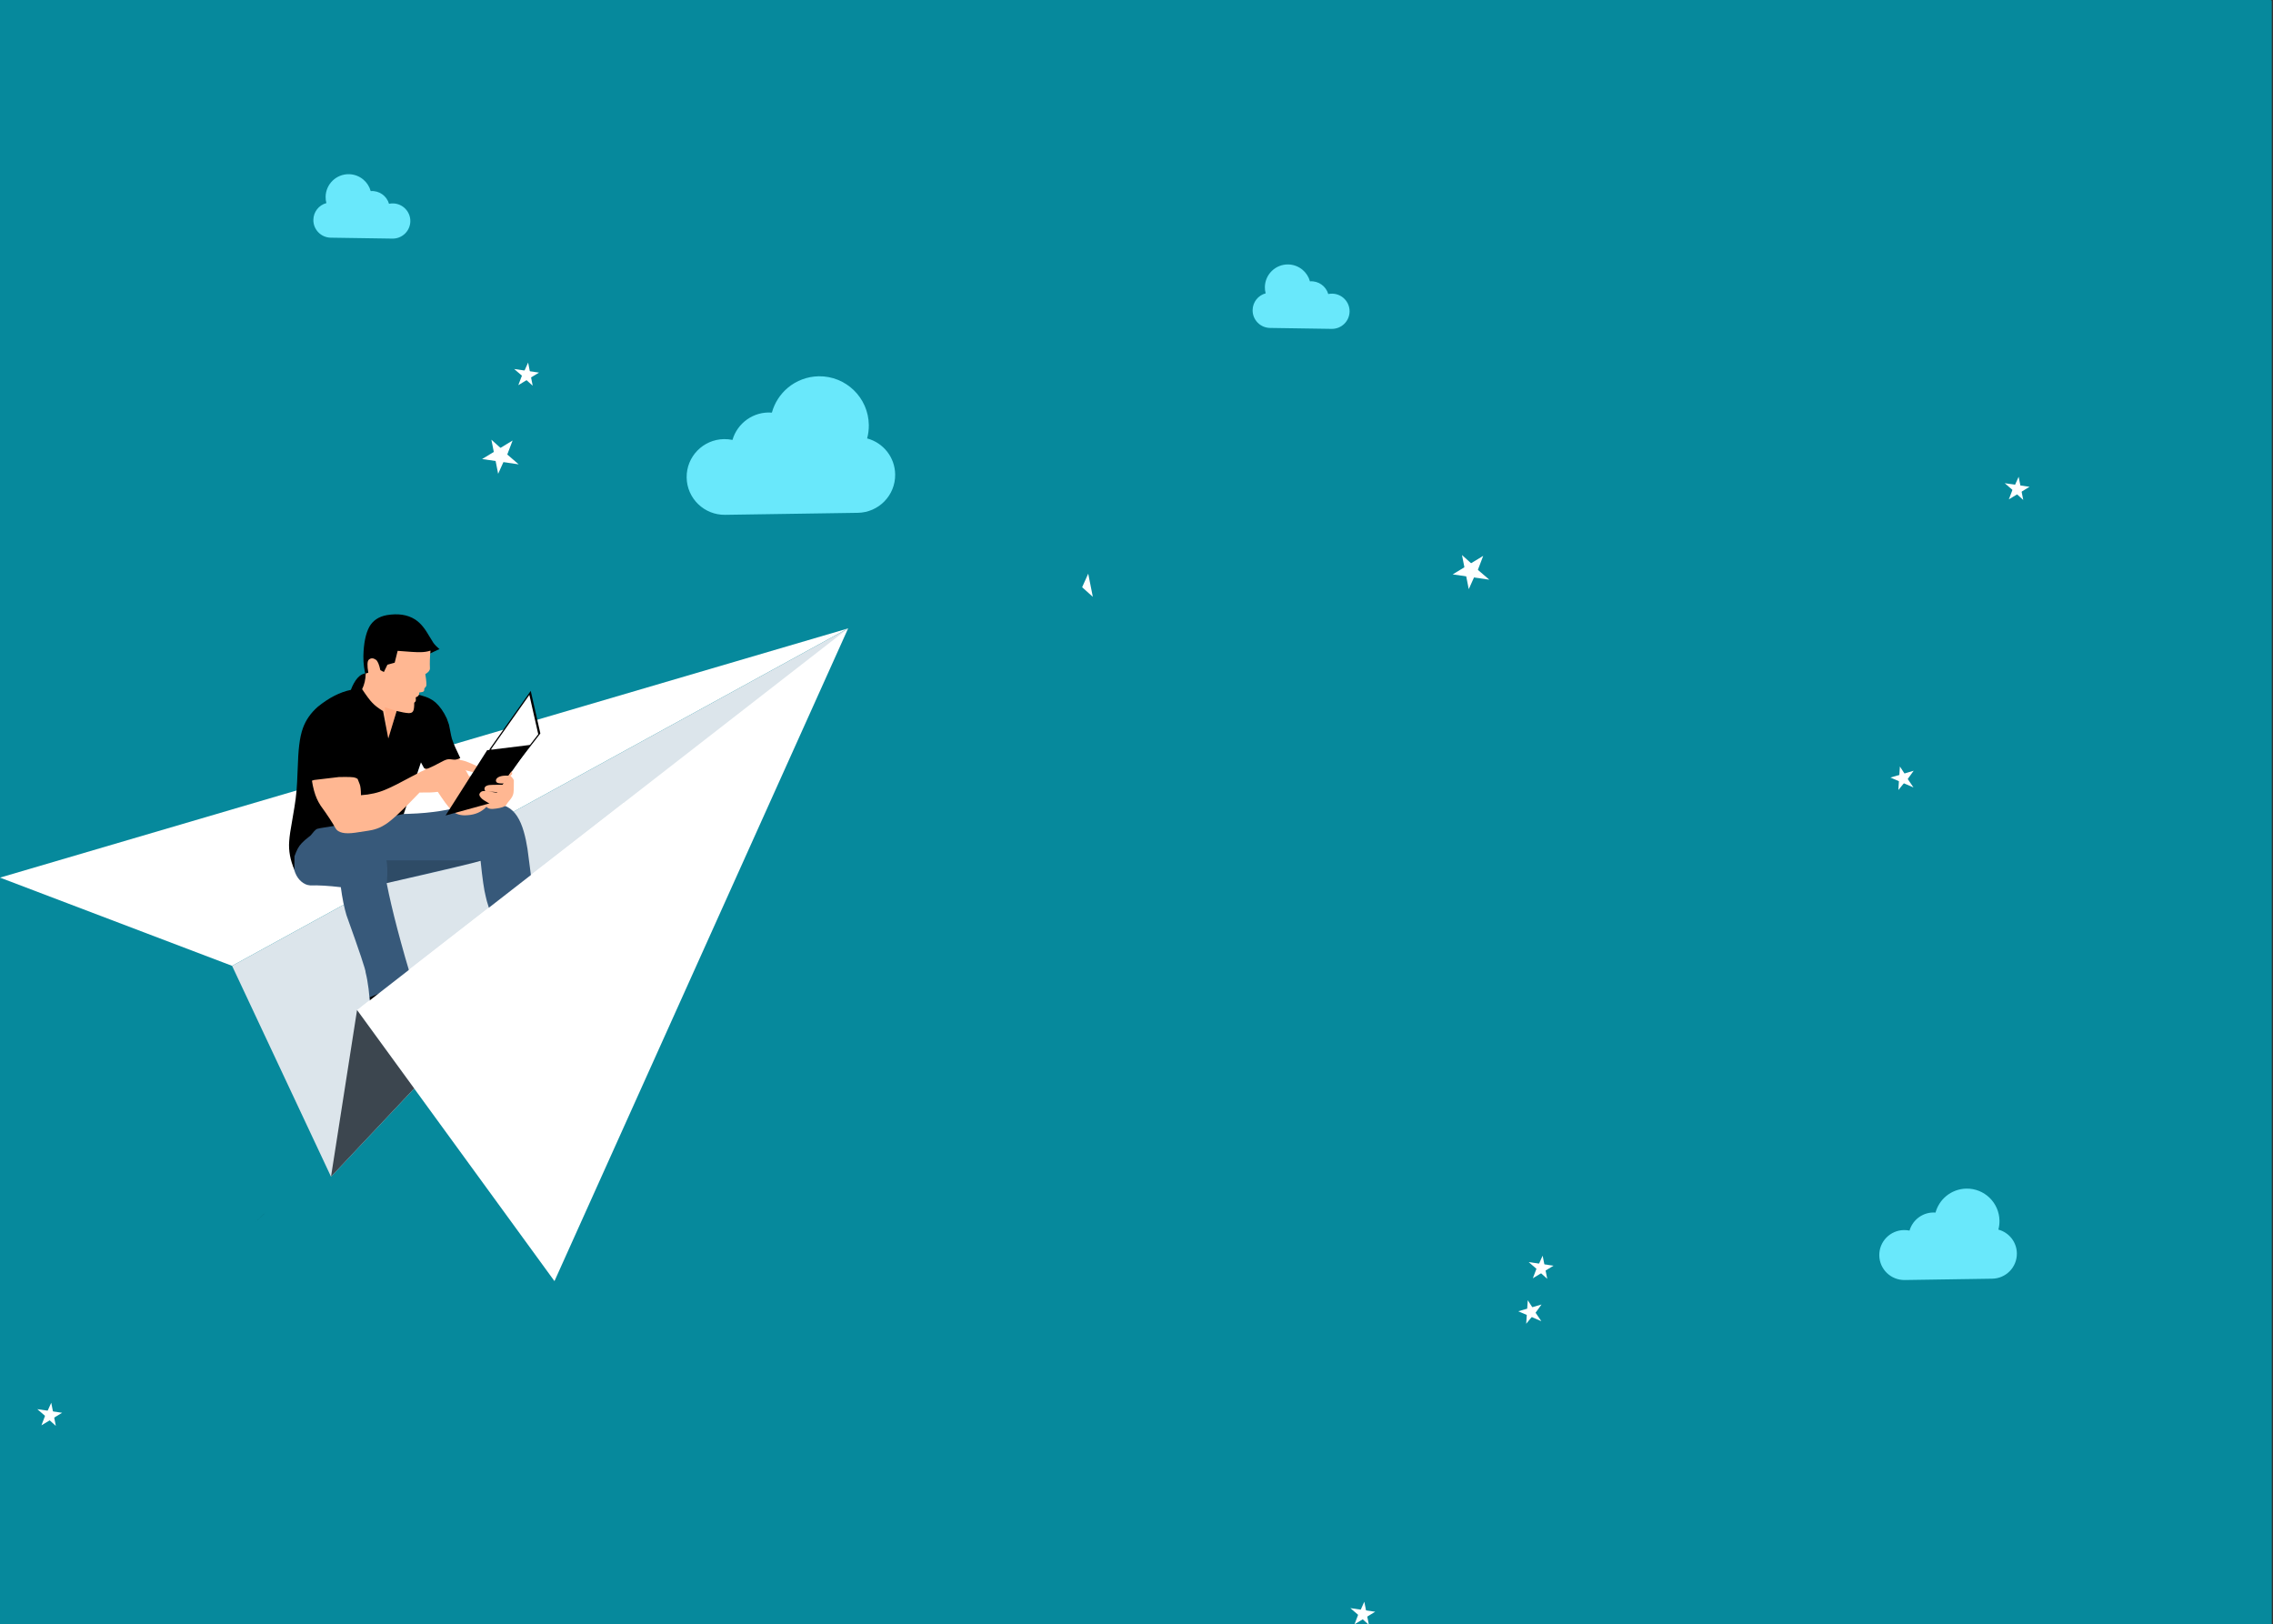 <svg width="914" height="653" viewBox="0 0 914 653" fill="none" xmlns="http://www.w3.org/2000/svg">
<rect x="0" y="0" width="914" height="653" fill="#333333" stroke="none"/>
<g clip-path="url(#clip0_309_185)">
<path d="M-1.001 0C-1.134 0 -1.261 0.053 -1.355 0.146C-1.448 0.24 -1.501 0.367 -1.501 0.5L-1.5 653.501C-1.5 653.777 -1.276 654.001 -1 654.001L913.001 654.002C913.134 654.002 913.261 653.949 913.355 653.855C913.448 653.762 913.501 653.634 913.501 653.502L913.5 0.501C913.5 0.225 913.276 0.001 913 0.001L-1.001 0Z" fill="#06899C"/>
<path d="M0 352.862L341.045 252.66L93.322 388.337L0 352.862Z" fill="white"/>
<path d="M341.046 252.66L93.323 388.337L133.105 473.105L341.046 252.66Z" fill="#DCE5EB"/>
<path d="M341.046 252.66L143.573 406.104L222.957 515.1L341.046 252.66Z" fill="white"/>
<path d="M133.104 473.105L143.573 406.104L166.545 437.63L133.104 473.105Z" fill="#3C464F"/>
<path d="M106.842 487.402C106.842 487.402 105.347 488.898 102.535 491.53Z" fill="black"/>
<path d="M136.703 330.313C122.674 332.54 116.45 338.644 118.031 348.625C118.752 352.038 120.355 354.339 122.84 355.528C123.298 355.752 123.93 355.908 124.736 355.997C128.024 355.894 132.128 356.134 137.049 356.716C137.638 361.143 138.394 364.892 139.319 367.964C144.572 382.585 147.137 390.251 147.012 390.962C147.958 394.632 148.605 399.755 148.952 406.331L152.472 410.674L167.719 406.45C167.821 404.339 167.443 401.326 166.586 397.41C161.222 379.669 157.52 365.559 155.48 355.078C178.539 349.84 191.127 346.845 193.246 346.096C193.958 353.134 194.651 357.927 195.324 360.473C195.54 361.895 197.185 367.083 200.259 376.039L203.781 390.658L207.917 393.172L220.723 387.499C220.655 385.251 220.038 381.15 218.873 375.195C217.836 369.424 216.253 363.279 214.123 356.76L212.115 341.349C211.723 338.81 211.232 336.515 210.643 334.466C209.194 329.344 206.994 326.012 204.043 324.472C201.514 323.128 198.125 322.658 193.876 323.062C192.633 323.169 191.154 323.369 189.438 323.663C181.293 325.361 176.207 326.297 174.182 326.469C170.371 326.969 165.735 327.248 160.273 327.308L155.259 327.809C147.295 328.604 141.135 329.434 136.779 330.298" fill="#37597A"/>
<path d="M194.676 385.985C194.306 388.514 194.343 390.968 194.787 393.345C195.23 395.564 195.91 396.789 196.826 397.021C197.214 397.145 197.703 397.164 198.294 397.079C202.456 396.148 205.687 395.626 207.987 395.513C208.794 395.472 209.45 395.486 209.955 395.554C210.183 395.562 210.893 395.72 212.084 396.029L212.865 396.142C213.374 396.189 213.984 396.18 214.696 396.113C216.79 395.884 218.947 395.408 221.166 394.682C225.355 393.356 226.322 391.627 224.066 389.495C223.449 388.944 222.812 388.623 222.154 388.53C221.896 388.487 221.582 388.475 221.211 388.494C219.425 388.731 218.298 388.816 217.83 388.747C216.921 388.688 216.038 388.471 215.18 388.096C213.566 387.469 210.735 385.419 206.686 381.949L194.731 385.967" fill="black"/>
<path d="M159.825 396.303L148.69 400.991C149.082 404.709 149.596 407.458 150.232 409.24C151.51 412.956 153.412 414.917 155.937 415.123C157.39 415.363 159.934 415.043 163.571 414.164C166.344 413.357 168.058 412.507 168.713 411.615C169.166 411.041 169.16 410.371 168.695 409.605C168.461 409.203 168.103 408.741 167.619 408.219C165.481 406.111 164.343 404.952 164.204 404.743C163.672 404.141 163.196 403.526 162.777 402.898C161.825 401.528 160.841 399.331 159.827 396.308" fill="black"/>
<path d="M204.882 311.555L188.604 312.078L183.654 303.145L170.515 308.431C171.548 310.889 173.232 313.956 175.566 317.631C178.163 321.677 180.142 324.364 181.504 325.694C183.031 327.328 185.173 328.021 187.929 327.773C191.111 327.581 193.668 326.454 195.6 324.391C196.153 325.02 196.993 325.304 198.12 325.241C200.182 325.1 201.794 324.745 202.954 324.178C203.181 324.043 203.367 323.886 203.509 323.705L204.187 322.677C205.056 321.648 205.565 320.998 205.715 320.728C206.122 320.124 206.381 319.433 206.493 318.656C206.546 318.321 206.578 317.919 206.591 317.45L206.626 313.772C206.563 313.33 205.989 312.598 204.904 311.577" fill="#FFB792"/>
<path d="M146.934 270.73C144.62 271.065 142.668 273.28 141.078 277.377C136.69 278.28 132.262 280.546 127.793 284.172C124.994 286.62 123.003 289.465 121.82 292.707C121.137 294.586 120.633 296.887 120.311 299.61C120.148 300.979 120.021 302.438 119.93 303.988C119.591 312.925 119.32 317.963 119.117 319.101C118.989 321.033 118.181 326.211 116.694 334.636C116.486 336.038 116.352 337.252 116.29 338.276C116.001 341.988 116.695 345.793 118.374 349.691L118.41 344.278C118.878 342.982 119.308 341.977 119.698 341.262C120.149 340.415 120.711 339.64 121.385 338.937C122.041 338.223 123.218 337.211 124.916 335.902C126.029 334.483 126.779 333.67 127.166 333.462C127.315 333.299 127.863 333.136 128.811 332.971C133.114 332.331 144.289 330.449 162.335 327.327L169.26 306.527L170.518 308.823C171.146 309.131 171.797 309.231 172.473 309.122C173.971 309.031 178.175 307.588 185.087 304.794C183.49 301.544 182.446 299.167 181.953 297.663C181.707 297.234 181.237 295.14 180.542 291.382L179.656 288.871C178.419 286.204 176.93 284.076 175.19 282.485C174.5 281.856 173.662 281.295 172.677 280.802C171.773 280.342 170.359 279.851 168.435 279.331C162.091 275.775 157.59 273.462 154.933 272.394C151.482 270.926 148.85 270.365 147.036 270.71L146.934 270.73ZM118.386 349.732C118.381 349.907 118.385 349.921 118.397 349.774Z" fill="black"/>
<path d="M155.477 247.337C152.265 247.941 149.948 249.494 148.527 251.996C147.042 254.723 146.24 258.651 146.122 263.779C146.094 266.962 146.451 269.656 147.192 271.86L155.212 271.803C164.747 266.9 170.633 263.894 172.87 262.787C175.49 261.481 176.792 260.907 176.776 261.067C175.65 260.09 174.807 259.211 174.248 258.432L171.43 253.854C170.953 253.119 170.476 252.462 169.997 251.883C169.031 250.709 167.981 249.756 166.847 249.024C163.832 247.133 160.061 246.567 155.533 247.326" fill="black"/>
<path d="M126.33 313.604L125.436 313.892C125.87 316.726 126.526 319.136 127.404 321.121C127.779 321.973 128.273 322.884 128.887 323.853C131.66 327.682 133.673 330.738 134.924 333.023C135.939 334.811 138.565 335.407 142.804 334.809C147.282 334.174 149.837 333.741 150.468 333.509C151.968 333.105 153.361 332.492 154.648 331.671C157.091 330.284 161.778 325.945 168.711 318.654L173.229 318.619C174.244 318.577 175.2 318.489 176.097 318.356C179.489 317.844 181.722 317.276 182.797 316.652C183.59 316.244 184.337 315.545 185.037 314.556C185.758 314.938 186.315 314.721 186.706 313.904C186.27 312.937 185.244 311.588 183.63 309.857C184.388 309.829 185.496 309.699 186.955 309.467C187.024 309.586 187.243 309.699 187.611 309.804L190.275 310.469L192.139 308.184C189.108 306.76 187.027 305.938 185.894 305.719C185.492 305.626 185.035 305.554 184.524 305.505C182.797 305.471 181.582 305.388 180.88 305.256C180.463 305.24 180.099 305.272 179.788 305.352C179.43 305.432 178.98 305.598 178.438 305.851L174.392 307.95L169.275 310.251L159.585 315.347C157.824 316.242 156.319 316.946 155.07 317.462C152.093 318.737 148.787 319.493 145.153 319.728C145.126 317.509 144.946 316.01 144.612 315.232L143.802 313.178C143.515 312.977 143.204 312.821 142.869 312.712C142.328 312.426 140.116 312.332 136.234 312.43L126.451 313.59" fill="#FFB792"/>
<path d="M159.901 261.686L158.709 266.445L155.781 267.264L154.359 270.191L152.949 269.453C152.455 267.141 151.852 265.741 151.14 265.251C150.073 264.52 149.127 264.518 148.302 265.245C147.67 265.832 147.601 267.575 148.094 270.473L147.069 270.786C147.006 273.171 146.521 275.276 145.611 277.099C147.4 279.794 148.779 281.63 149.747 282.606C150.641 283.583 152.07 284.686 154.036 285.915L156.143 296.912L159.501 285.858C161.474 286.359 163.072 286.65 164.295 286.728C165.224 286.748 165.826 286.488 166.101 285.948C166.43 285.444 166.585 284.314 166.567 282.559C166.973 282.229 167.181 281.939 167.193 281.688C167.236 281.598 167.23 281.165 167.174 280.389C168.207 280.012 168.671 279.363 168.568 278.442C169.655 278.323 170.265 278.149 170.396 277.922C170.521 277.862 170.61 277.467 170.665 276.737C171.097 276.332 171.323 276.05 171.345 275.891C171.587 275.516 171.48 273.902 171.026 271.049C172.254 270.319 172.873 269.562 172.882 268.776C172.778 266.616 172.85 264.222 173.1 261.594C171.849 262.014 170.443 262.222 168.884 262.218C167.48 262.248 164.498 262.072 159.937 261.689" fill="#FFB792"/>
<path d="M154.723 284.377L156.054 297.051L159.468 285.845L154.727 284.378" fill="#FF4700" fill-opacity="0.114"/>
<path d="M151.42 285.244C150.771 285.371 149.762 287.249 148.393 290.877L153.178 290.122C152.873 288.373 152.611 287.169 152.391 286.509C152.148 285.754 151.886 285.337 151.607 285.258L151.604 285.258C151.546 285.235 151.485 285.231 151.42 285.244V285.245V285.244ZM161.562 287.561C161.373 287.598 161.153 287.822 160.904 288.233C160.61 288.702 160.18 289.628 159.615 291.013L162.909 290.558C162.647 289.499 162.435 288.771 162.271 288.373C162.087 287.91 161.904 287.645 161.722 287.577L161.718 287.575C161.668 287.555 161.616 287.551 161.562 287.561L161.562 287.561L161.562 287.561ZM172.333 296.624L171.092 301.844L169.243 306.458C170.189 304.829 170.872 303.349 171.29 302.018C171.677 300.843 172.024 299.05 172.331 296.639L172.333 296.624L172.333 296.624L172.333 296.624ZM133.815 290.03L133.815 290.03C135.087 291.482 136.053 292.725 136.712 293.76C137.45 294.893 138.159 296.234 138.838 297.782C139.505 299.294 140.196 301.134 140.913 303.3C141.569 305.26 142.549 308.457 143.852 312.892C143.032 309.083 142.295 306.126 141.641 304.021C141.019 301.942 139.922 298.884 138.35 294.849L133.821 290.035L133.816 290.03L133.816 290.031L133.815 290.03ZM155.354 345.924C155.815 347.541 155.887 350.581 155.567 355.044L167.918 352.027L194.024 345.931L155.402 345.924L155.354 345.924L155.354 345.925L155.354 345.924Z" fill="black" fill-opacity="0.161"/>
<path d="M213.415 277.781L217.285 294.898L198.322 319.363C198.228 319.506 198.191 319.532 198.212 319.44L196.839 301.252L213.398 277.804" fill="black"/>
<path d="M212.865 279.405L216.438 295.211L198.928 317.802C198.841 317.934 198.807 317.958 198.827 317.873L197.559 301.078L212.849 279.427" fill="white"/>
<path d="M213.314 299.495L195.894 301.629L179.263 327.735C179.16 327.872 179.148 327.915 179.228 327.864L196.813 323.02L213.297 299.519" fill="black"/>
<path d="M205.671 310.101L203.992 312.464C204.577 312.22 204.989 312.026 205.23 311.882C205.511 311.718 205.707 311.558 205.818 311.401C206.046 311.084 205.998 310.652 205.672 310.104" fill="#FFB792"/>
<path d="M202.8 315.522C198.892 315.528 196.845 315.57 196.66 315.65C195.763 315.8 195.187 316.115 194.931 316.594C194.78 316.913 194.763 317.257 194.881 317.627C195.004 317.964 195.217 318.189 195.521 318.302C195.683 318.364 195.903 318.399 196.182 318.407C196.291 318.41 196.424 318.409 196.581 318.404C197.321 318.364 197.746 318.345 197.857 318.349C198.129 318.347 198.4 318.36 198.672 318.389C199.228 318.441 200.034 318.605 201.089 318.881L202.798 315.526" fill="#FFB792"/>
<path d="M200.86 318.927C197.547 318.329 195.555 318.033 194.882 318.039C194.1 317.98 193.501 318.202 193.085 318.708C192.56 319.283 192.659 319.961 193.382 320.743C193.7 321.106 194.078 321.432 194.516 321.721C194.963 322.025 195.853 322.556 197.187 323.314L200.852 318.937" fill="#FFB792"/>
<path d="M204.902 311.844C203.397 311.8 202.256 311.876 201.478 312.072C200.602 312.297 199.99 312.657 199.641 313.152C199.45 313.439 199.377 313.727 199.424 314.016C199.474 314.299 199.635 314.524 199.906 314.688C200.125 314.821 200.457 314.91 200.901 314.957C201.27 315 201.888 315.009 202.755 314.984L204.898 311.85" fill="#FFB792"/>
<path d="M262.285 334.278L256.543 328.543L250.8 322.809C215.631 350.155 180.463 377.5 145.294 404.846C154.109 417.013 162.924 429.18 171.74 441.346C200.825 423.466 229.911 405.586 258.997 387.707L262.285 334.278Z" fill="white"/>
<path d="M816.104 195.727L811.111 195.003L806.118 194.279C807.157 195.175 808.195 196.07 809.233 196.966C808.749 198.238 808.264 199.51 807.78 200.782L816.104 195.727Z" fill="white"/>
<path d="M811.956 192.872L811.841 192.284L811.725 191.696C810.909 193.51 810.093 195.324 809.276 197.138C810.708 198.428 812.14 199.718 813.572 201.008L811.956 192.872Z" fill="white"/>
<path d="M437.819 231.834L437.703 231.246L437.588 230.658C436.771 232.472 435.955 234.286 435.139 236.1C436.571 237.39 438.003 238.68 439.435 239.97L437.819 231.834Z" fill="white"/>
<path d="M624.695 508.902L619.701 508.179L614.709 507.454C615.747 508.35 616.786 509.245 617.824 510.141C617.34 511.413 616.855 512.685 616.371 513.957L624.695 508.902Z" fill="white"/>
<path d="M552.986 648.031L547.992 647.308L543 646.583C544.038 647.479 545.077 648.374 546.115 649.27C545.631 650.542 545.146 651.814 544.662 653.086L552.986 648.031Z" fill="white"/>
<path d="M620.546 506.047L620.431 505.459L620.315 504.871C619.499 506.685 618.683 508.499 617.866 510.313C619.298 511.603 620.73 512.893 622.163 514.183L620.546 506.047Z" fill="white"/>
<path d="M548.837 645.177L548.722 644.588L548.606 644C547.79 645.814 546.974 647.628 546.157 649.442C547.589 650.732 549.021 652.022 550.454 653.312L548.837 645.177Z" fill="white"/>
<path d="M216.742 149.81L211.749 149.086L206.756 148.363C207.794 149.258 208.833 150.153 209.871 151.049C209.387 152.321 208.902 153.593 208.418 154.865L216.742 149.81Z" fill="white"/>
<path d="M212.593 146.955L212.478 146.367L212.362 145.779C211.546 147.593 210.729 149.407 209.913 151.221C211.345 152.511 212.777 153.801 214.209 155.091L212.593 146.955Z" fill="white"/>
<path d="M193.858 184.568L201.214 185.634L208.57 186.701C207.04 185.381 205.51 184.062 203.98 182.743C204.694 180.869 205.408 178.995 206.122 177.121L193.858 184.568Z" fill="white"/>
<path d="M199.97 188.774L200.141 189.641L200.311 190.507C201.514 187.834 202.716 185.162 203.919 182.489C201.809 180.589 199.699 178.688 197.589 176.788L199.97 188.774Z" fill="white"/>
<path d="M584.149 230.944L591.505 232.01L598.861 233.077C597.331 231.758 595.801 230.438 594.271 229.119C594.985 227.245 595.699 225.371 596.413 223.497L584.149 230.944Z" fill="white"/>
<path d="M590.261 235.15L590.431 236.017L590.601 236.883C591.804 234.211 593.006 231.538 594.209 228.865C592.099 226.965 589.989 225.064 587.879 223.164L590.261 235.15Z" fill="white"/>
<path d="M610.517 527.225L615.152 529.217L619.787 531.209C619.016 530.075 618.245 528.941 617.474 527.807C618.271 526.704 619.068 525.601 619.865 524.498L610.517 527.225Z" fill="white"/>
<path d="M613.784 531.057L613.744 531.656L613.703 532.253C614.961 530.712 616.219 529.171 617.477 527.631C616.428 526.014 615.378 524.397 614.329 522.78L613.784 531.057Z" fill="white"/>
<path d="M760.161 312.624L764.797 314.615L769.432 316.607C768.661 315.473 767.89 314.339 767.118 313.206C767.915 312.102 768.713 310.999 769.51 309.896L760.161 312.624Z" fill="white"/>
<path d="M763.429 316.455L763.388 317.054L763.348 317.652C764.606 316.111 765.864 314.57 767.122 313.028C766.072 311.412 765.023 309.795 763.973 308.179L763.429 316.455Z" fill="white"/>
<path d="M348.689 176.278C349.164 174.507 349.39 172.681 349.362 170.83C349.196 159.89 340.162 151.125 329.222 151.29C324.671 151.358 320.249 153.006 316.771 155.929C313.678 158.528 311.441 162.032 310.382 165.899C303.052 165.325 296.503 170.071 294.538 176.882C293.425 176.646 292.291 176.536 291.149 176.554C282.73 176.681 275.983 183.585 276.11 192.004C276.238 200.425 283.19 207.121 291.609 206.994L344.917 206.189C353.337 206.061 360.083 199.157 359.956 190.738C359.852 183.848 355.204 178.03 348.689 176.278Z" fill="#69E8FB"/>
<path d="M508.932 117.944C508.711 117.12 508.606 116.271 508.619 115.411C508.696 110.323 512.897 106.247 517.984 106.324C520.101 106.356 522.157 107.123 523.774 108.481C525.213 109.69 526.253 111.319 526.745 113.118C530.154 112.851 533.199 115.057 534.113 118.225C534.63 118.115 535.158 118.064 535.689 118.072C539.604 118.131 542.741 121.342 542.682 125.257C542.623 129.173 539.39 132.286 535.475 132.228L510.686 131.853C506.77 131.794 503.633 128.583 503.692 124.668C503.741 121.464 505.902 118.759 508.932 117.944Z" fill="#69E8FB"/>
<path d="M803.57 494.389C803.883 493.22 804.033 492.015 804.015 490.794C803.905 483.576 797.944 477.792 790.725 477.903C787.722 477.947 784.804 479.034 782.51 480.962C780.469 482.678 778.993 484.989 778.294 487.541C773.457 487.163 769.137 490.294 767.84 494.788C767.106 494.633 766.357 494.56 765.604 494.572C760.049 494.655 755.597 499.211 755.681 504.766C755.765 510.322 760.353 514.74 765.908 514.657L801.082 514.124C806.638 514.04 811.089 509.485 811.005 503.929C810.936 499.384 807.869 495.545 803.57 494.389Z" fill="#69E8FB"/>
<path d="M131.248 81.656C131.026 80.832 130.921 79.983 130.934 79.123C131.011 74.035 135.212 69.959 140.3 70.036C142.416 70.068 144.472 70.834 146.09 72.193C147.528 73.402 148.568 75.031 149.061 76.83C152.47 76.563 155.515 78.769 156.429 81.937C156.946 81.827 157.473 81.776 158.005 81.784C161.92 81.843 165.057 85.054 164.998 88.969C164.938 92.885 161.705 95.999 157.79 95.939L133.001 95.565C129.085 95.505 125.948 92.295 126.008 88.379C126.056 85.176 128.218 82.471 131.248 81.656Z" fill="#69E8FB"/>
<path d="M24.986 568.031L19.992 567.308L15 566.583C16.038 567.479 17.077 568.374 18.115 569.27C17.631 570.542 17.146 571.814 16.662 573.086L24.986 568.031Z" fill="white"/>
<path d="M20.837 565.177L20.722 564.588L20.606 564C19.79 565.814 18.974 567.628 18.157 569.442C19.589 570.732 21.021 572.022 22.454 573.312L20.837 565.177Z" fill="white"/>
</g>
<defs>
<clipPath id="clip0_309_185">
<rect width="914" height="653" fill="white"/>
</clipPath>
</defs>
</svg>
